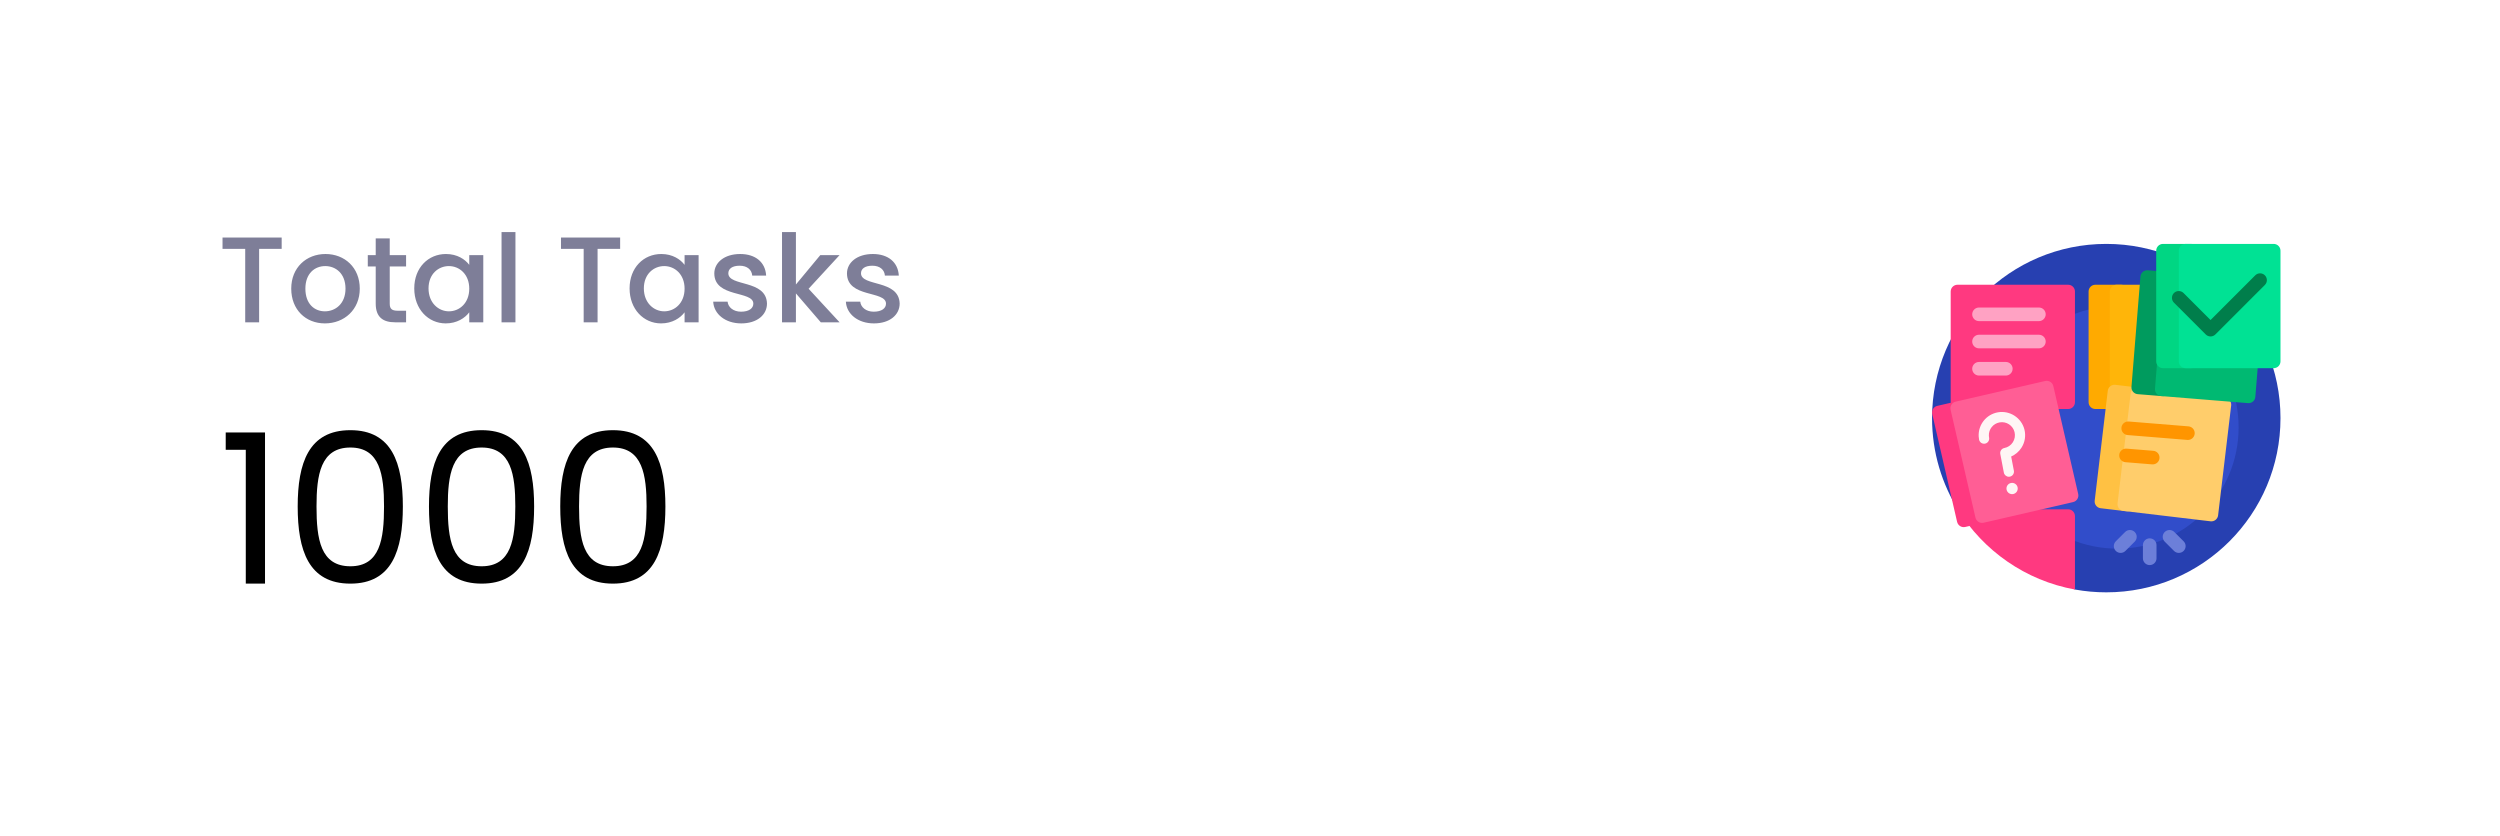 <svg width="287" height="96" viewBox="0 0 287 96" fill="none" xmlns="http://www.w3.org/2000/svg">
<g filter="url(#filter0_d_31_870)">
<rect x="9" y="9" width="268.8" height="78" rx="10" fill="white" shape-rendering="crispEdges"/>
<path d="M25.546 27.27H32.336V28.572H29.746V37H28.15V28.572H25.546V27.27ZM37.298 37.126C35.1 37.126 33.434 35.558 33.434 33.136C33.434 30.714 35.17 29.16 37.368 29.16C39.566 29.16 41.302 30.714 41.302 33.136C41.302 35.558 39.51 37.126 37.298 37.126ZM37.298 35.74C38.488 35.74 39.664 34.886 39.664 33.136C39.664 31.386 38.53 30.546 37.34 30.546C36.136 30.546 35.058 31.386 35.058 33.136C35.058 34.886 36.094 35.74 37.298 35.74ZM43.132 27.368H44.742V29.286H46.618V30.588H44.742V34.858C44.742 35.432 44.966 35.67 45.638 35.67H46.618V37H45.358C43.986 37 43.132 36.426 43.132 34.858V30.588H42.222V29.286H43.132V27.368ZM47.557 33.108C47.557 30.728 49.167 29.16 51.197 29.16C52.499 29.16 53.395 29.776 53.871 30.406V29.286H55.481V37H53.871V35.852C53.381 36.51 52.457 37.126 51.169 37.126C49.167 37.126 47.557 35.488 47.557 33.108ZM53.871 33.136C53.871 31.484 52.737 30.546 51.533 30.546C50.343 30.546 49.195 31.442 49.195 33.108C49.195 34.774 50.343 35.74 51.533 35.74C52.737 35.74 53.871 34.802 53.871 33.136ZM57.577 26.64H59.173V37H57.577V26.64ZM64.401 27.27H71.192V28.572H68.602V37H67.005V28.572H64.401V27.27ZM72.276 33.108C72.276 30.728 73.886 29.16 75.916 29.16C77.218 29.16 78.114 29.776 78.59 30.406V29.286H80.2V37H78.59V35.852C78.1 36.51 77.176 37.126 75.888 37.126C73.886 37.126 72.276 35.488 72.276 33.108ZM78.59 33.136C78.59 31.484 77.456 30.546 76.252 30.546C75.062 30.546 73.914 31.442 73.914 33.108C73.914 34.774 75.062 35.74 76.252 35.74C77.456 35.74 78.59 34.802 78.59 33.136ZM85.096 37.126C83.248 37.126 81.946 36.034 81.876 34.634H83.528C83.584 35.264 84.186 35.782 85.068 35.782C85.992 35.782 86.482 35.39 86.482 34.858C86.482 33.346 82.002 34.214 82.002 31.386C82.002 30.154 83.15 29.16 84.97 29.16C86.72 29.16 87.868 30.098 87.952 31.638H86.356C86.3 30.966 85.782 30.504 84.914 30.504C84.06 30.504 83.612 30.854 83.612 31.372C83.612 32.926 87.966 32.058 88.05 34.844C88.05 36.146 86.916 37.126 85.096 37.126ZM89.775 26.64H91.371V32.66L94.171 29.286H96.383L92.827 33.15L96.383 37H94.227L91.371 33.682V37H89.775V26.64ZM100.327 37.126C98.479 37.126 97.177 36.034 97.107 34.634H98.759C98.815 35.264 99.417 35.782 100.299 35.782C101.223 35.782 101.713 35.39 101.713 34.858C101.713 33.346 97.233 34.214 97.233 31.386C97.233 30.154 98.381 29.16 100.201 29.16C101.951 29.16 103.099 30.098 103.183 31.638H101.587C101.531 30.966 101.013 30.504 100.145 30.504C99.291 30.504 98.843 30.854 98.843 31.372C98.843 32.926 103.197 32.058 103.281 34.844C103.281 36.146 102.147 37.126 100.327 37.126Z" fill="#7E7E98"/>
<path d="M28.216 51.64H25.912V49.648H30.424V67H28.216V51.64ZM34.175 58.144C34.175 53.176 35.423 49.384 40.224 49.384C44.999 49.384 46.248 53.176 46.248 58.144C46.248 63.184 44.999 67 40.224 67C35.423 67 34.175 63.184 34.175 58.144ZM44.087 58.144C44.087 54.544 43.632 51.376 40.224 51.376C36.791 51.376 36.336 54.544 36.336 58.144C36.336 61.888 36.791 65.008 40.224 65.008C43.632 65.008 44.087 61.888 44.087 58.144ZM49.246 58.144C49.246 53.176 50.494 49.384 55.294 49.384C60.07 49.384 61.318 53.176 61.318 58.144C61.318 63.184 60.07 67 55.294 67C50.494 67 49.246 63.184 49.246 58.144ZM59.158 58.144C59.158 54.544 58.702 51.376 55.294 51.376C51.862 51.376 51.406 54.544 51.406 58.144C51.406 61.888 51.862 65.008 55.294 65.008C58.702 65.008 59.158 61.888 59.158 58.144ZM64.316 58.144C64.316 53.176 65.564 49.384 70.364 49.384C75.14 49.384 76.388 53.176 76.388 58.144C76.388 63.184 75.14 67 70.364 67C65.564 67 64.316 63.184 64.316 58.144ZM74.228 58.144C74.228 54.544 73.772 51.376 70.364 51.376C66.932 51.376 66.476 54.544 66.476 58.144C66.476 61.888 66.932 65.008 70.364 65.008C73.772 65.008 74.228 61.888 74.228 58.144Z" fill="black"/>
<g clip-path="url(#clip0_31_870)">
<path d="M261.8 48C261.8 59.046 252.846 68 241.8 68C240.573 68 239.372 67.889 238.206 67.678C237.943 67.63 237.503 66.996 237.244 66.938C232.271 65.828 228.835 63.091 226.02 59.039C225.862 58.811 225.049 58.935 224.899 58.7C222.937 55.605 221.8 51.935 221.8 48C221.8 36.954 230.754 28 241.8 28C252.846 28 261.8 36.954 261.8 48Z" fill="#2740B1"/>
<path d="M256.993 49.066C256.993 56.753 250.762 62.984 243.075 62.984C235.388 62.984 229.157 56.753 229.157 49.066C229.157 41.379 235.388 35.148 243.075 35.148C250.762 35.148 256.993 41.379 256.993 49.066Z" fill="#314DCA"/>
<path d="M246.787 61.801C247.219 61.801 247.568 62.151 247.568 62.582V64.092C247.568 64.523 247.219 64.873 246.787 64.873C246.356 64.873 246.006 64.523 246.006 64.092V62.582C246.006 62.151 246.356 61.801 246.787 61.801ZM248.508 62.179L249.576 63.246C249.881 63.551 250.375 63.551 250.681 63.246C250.986 62.941 250.986 62.447 250.681 62.141L249.613 61.074C249.308 60.769 248.814 60.769 248.508 61.074C248.203 61.379 248.203 61.874 248.508 62.179ZM242.894 63.246C243.199 63.551 243.694 63.551 243.999 63.246L245.066 62.179C245.371 61.874 245.371 61.379 245.066 61.074C244.761 60.769 244.266 60.769 243.961 61.074L242.894 62.141C242.589 62.447 242.589 62.941 242.894 63.246Z" fill="#6C7FD9"/>
<path d="M238.206 59.25V67.678C232.523 66.647 227.676 63.214 224.755 58.469H237.425C237.857 58.469 238.206 58.819 238.206 59.25ZM237.425 32.688H224.721C224.289 32.688 223.939 33.037 223.939 33.469V46.173C223.939 46.605 224.289 46.955 224.721 46.955H237.425C237.857 46.955 238.206 46.605 238.206 46.173V33.469C238.206 33.037 237.857 32.688 237.425 32.688Z" fill="#FF3980"/>
<path d="M228.317 59.871L225.612 60.495C225.191 60.592 224.772 60.33 224.675 59.909L221.82 47.53C221.723 47.109 221.985 46.69 222.406 46.593L225.111 45.969C225.531 45.872 225.951 46.134 226.048 46.555L228.902 58.934C228.999 59.355 228.737 59.774 228.317 59.871Z" fill="#FF3980"/>
<path d="M237.991 57.64L227.72 60.009C227.299 60.106 226.88 59.843 226.783 59.423L223.928 47.043C223.831 46.623 224.094 46.204 224.514 46.107L234.785 43.738C235.206 43.641 235.625 43.903 235.722 44.324L238.577 56.703C238.674 57.124 238.412 57.543 237.991 57.64Z" fill="#FF5E95"/>
<path d="M226.409 36.084C226.409 35.652 226.759 35.303 227.19 35.303H234.065C234.497 35.303 234.847 35.652 234.847 36.084C234.847 36.515 234.497 36.865 234.065 36.865H227.19C226.759 36.865 226.409 36.515 226.409 36.084ZM234.065 38.428H227.19C226.759 38.428 226.409 38.777 226.409 39.209C226.409 39.64 226.759 39.99 227.19 39.99H234.065C234.497 39.99 234.847 39.64 234.847 39.209C234.847 38.777 234.497 38.428 234.065 38.428ZM230.269 41.553H227.19C226.759 41.553 226.409 41.902 226.409 42.334C226.409 42.765 226.759 43.115 227.19 43.115H230.269C230.7 43.115 231.05 42.765 231.05 42.334C231.05 41.902 230.7 41.553 230.269 41.553Z" fill="#FFA2C3"/>
<path d="M244.278 33.469V46.173C244.278 46.605 243.928 46.955 243.497 46.955H240.55C240.118 46.955 239.769 46.605 239.769 46.173V33.469C239.769 33.037 240.118 32.688 240.55 32.688H243.497C243.928 32.688 244.278 33.037 244.278 33.469Z" fill="#FFAA00"/>
<path d="M254.036 33.469V46.173C254.036 46.605 253.686 46.955 253.255 46.955H242.985C242.554 46.955 242.204 46.605 242.204 46.173V33.469C242.204 33.037 242.554 32.688 242.985 32.688H253.255C253.686 32.688 254.036 33.037 254.036 33.469Z" fill="#FFB509"/>
<path d="M246.462 45.395L244.961 58.011C244.91 58.439 244.521 58.745 244.093 58.694L241.155 58.344C240.726 58.293 240.42 57.905 240.471 57.476L241.973 44.861C242.024 44.432 242.412 44.126 242.841 44.177L245.779 44.527C246.207 44.578 246.513 44.967 246.462 45.395Z" fill="#FFC143"/>
<path d="M256.139 46.547L254.638 59.162C254.587 59.591 254.198 59.897 253.77 59.846L243.78 58.657C243.351 58.606 243.045 58.217 243.096 57.789L244.598 45.173C244.649 44.745 245.037 44.439 245.466 44.49L255.456 45.679C255.884 45.73 256.19 46.118 256.139 46.547Z" fill="#FFCD6B"/>
<path d="M247.912 52.595C247.877 53.025 247.5 53.345 247.07 53.31L244.002 53.061C243.572 53.026 243.252 52.649 243.287 52.219C243.322 51.789 243.699 51.468 244.129 51.503L247.197 51.752C247.627 51.787 247.947 52.164 247.912 52.595ZM251.234 48.945L244.382 48.389C243.952 48.353 243.575 48.674 243.54 49.104C243.505 49.534 243.825 49.911 244.255 49.946L251.108 50.503C251.538 50.538 251.915 50.218 251.95 49.787C251.985 49.357 251.664 48.98 251.234 48.945Z" fill="#FF9500"/>
<path d="M250.116 32.102L249.087 44.765C249.052 45.195 248.675 45.515 248.245 45.48L245.408 45.249C244.978 45.215 244.658 44.838 244.693 44.407L245.722 31.745C245.757 31.315 246.134 30.994 246.564 31.029L249.401 31.26C249.831 31.295 250.151 31.672 250.116 32.102Z" fill="#009B5E"/>
<path d="M259.942 32.901L258.913 45.563C258.878 45.993 258.501 46.314 258.071 46.279L248.108 45.469C247.678 45.434 247.357 45.057 247.392 44.627L248.421 31.964C248.456 31.534 248.833 31.214 249.263 31.249L259.227 32.059C259.657 32.093 259.977 32.471 259.942 32.901Z" fill="#00B972"/>
<path d="M252.318 28.781V41.486C252.318 41.917 251.968 42.267 251.537 42.267H248.314C247.883 42.267 247.533 41.917 247.533 41.486V28.781C247.533 28.35 247.883 28 248.314 28H251.537C251.968 28 252.318 28.35 252.318 28.781Z" fill="#00D683"/>
<path d="M261.8 28.781V41.486C261.8 41.917 261.45 42.267 261.019 42.267H250.907C250.476 42.267 250.126 41.917 250.126 41.486V28.781C250.126 28.35 250.476 28 250.907 28H261.019C261.45 28 261.8 28.35 261.8 28.781Z" fill="#00E294"/>
<path d="M260.008 32.712L254.324 38.396C254.171 38.549 253.971 38.625 253.772 38.625C253.572 38.625 253.372 38.549 253.219 38.396L249.568 34.745C249.263 34.44 249.263 33.945 249.568 33.64C249.873 33.335 250.367 33.335 250.673 33.64L253.772 36.739L258.903 31.607C259.208 31.302 259.703 31.302 260.008 31.607C260.313 31.912 260.313 32.407 260.008 32.712Z" fill="#007E4B"/>
<path d="M231.624 55.96C231.691 56.311 231.462 56.65 231.111 56.717C230.76 56.784 230.421 56.554 230.354 56.203C230.286 55.852 230.516 55.513 230.867 55.446C231.218 55.379 231.557 55.609 231.624 55.96ZM232.407 49.322C232.075 47.972 230.74 47.098 229.369 47.332C228.037 47.56 227.084 48.748 227.152 50.094C227.158 50.218 227.173 50.342 227.196 50.464C227.257 50.782 227.564 50.99 227.882 50.929C228.2 50.869 228.408 50.562 228.347 50.244C228.334 50.175 228.326 50.105 228.322 50.035C228.284 49.281 228.819 48.615 229.566 48.488C230.335 48.356 231.083 48.846 231.269 49.602C231.368 50.006 231.299 50.42 231.076 50.769C230.852 51.118 230.505 51.354 230.098 51.432C229.945 51.461 229.811 51.55 229.723 51.678C229.636 51.807 229.604 51.965 229.633 52.117L230.042 54.255C230.096 54.536 230.342 54.731 230.617 54.731C230.654 54.731 230.691 54.728 230.728 54.721C231.046 54.66 231.254 54.353 231.193 54.035L230.882 52.408C231.362 52.198 231.776 51.848 232.062 51.402C232.461 50.78 232.583 50.041 232.407 49.322Z" fill="#FFF5F5"/>
</g>
</g>
<defs>
<filter id="filter0_d_31_870" x="0" y="0" width="286.8" height="96" filterUnits="userSpaceOnUse" color-interpolation-filters="sRGB">
<feFlood flood-opacity="0" result="BackgroundImageFix"/>
<feColorMatrix in="SourceAlpha" type="matrix" values="0 0 0 0 0 0 0 0 0 0 0 0 0 0 0 0 0 0 127 0" result="hardAlpha"/>
<feOffset/>
<feGaussianBlur stdDeviation="4.5"/>
<feComposite in2="hardAlpha" operator="out"/>
<feColorMatrix type="matrix" values="0 0 0 0 0 0 0 0 0 0 0 0 0 0 0 0 0 0 0.14 0"/>
<feBlend mode="normal" in2="BackgroundImageFix" result="effect1_dropShadow_31_870"/>
<feBlend mode="normal" in="SourceGraphic" in2="effect1_dropShadow_31_870" result="shape"/>
</filter>
<clipPath id="clip0_31_870">
<rect width="40" height="40" fill="white" transform="translate(221.8 28)"/>
</clipPath>
</defs>
</svg>
